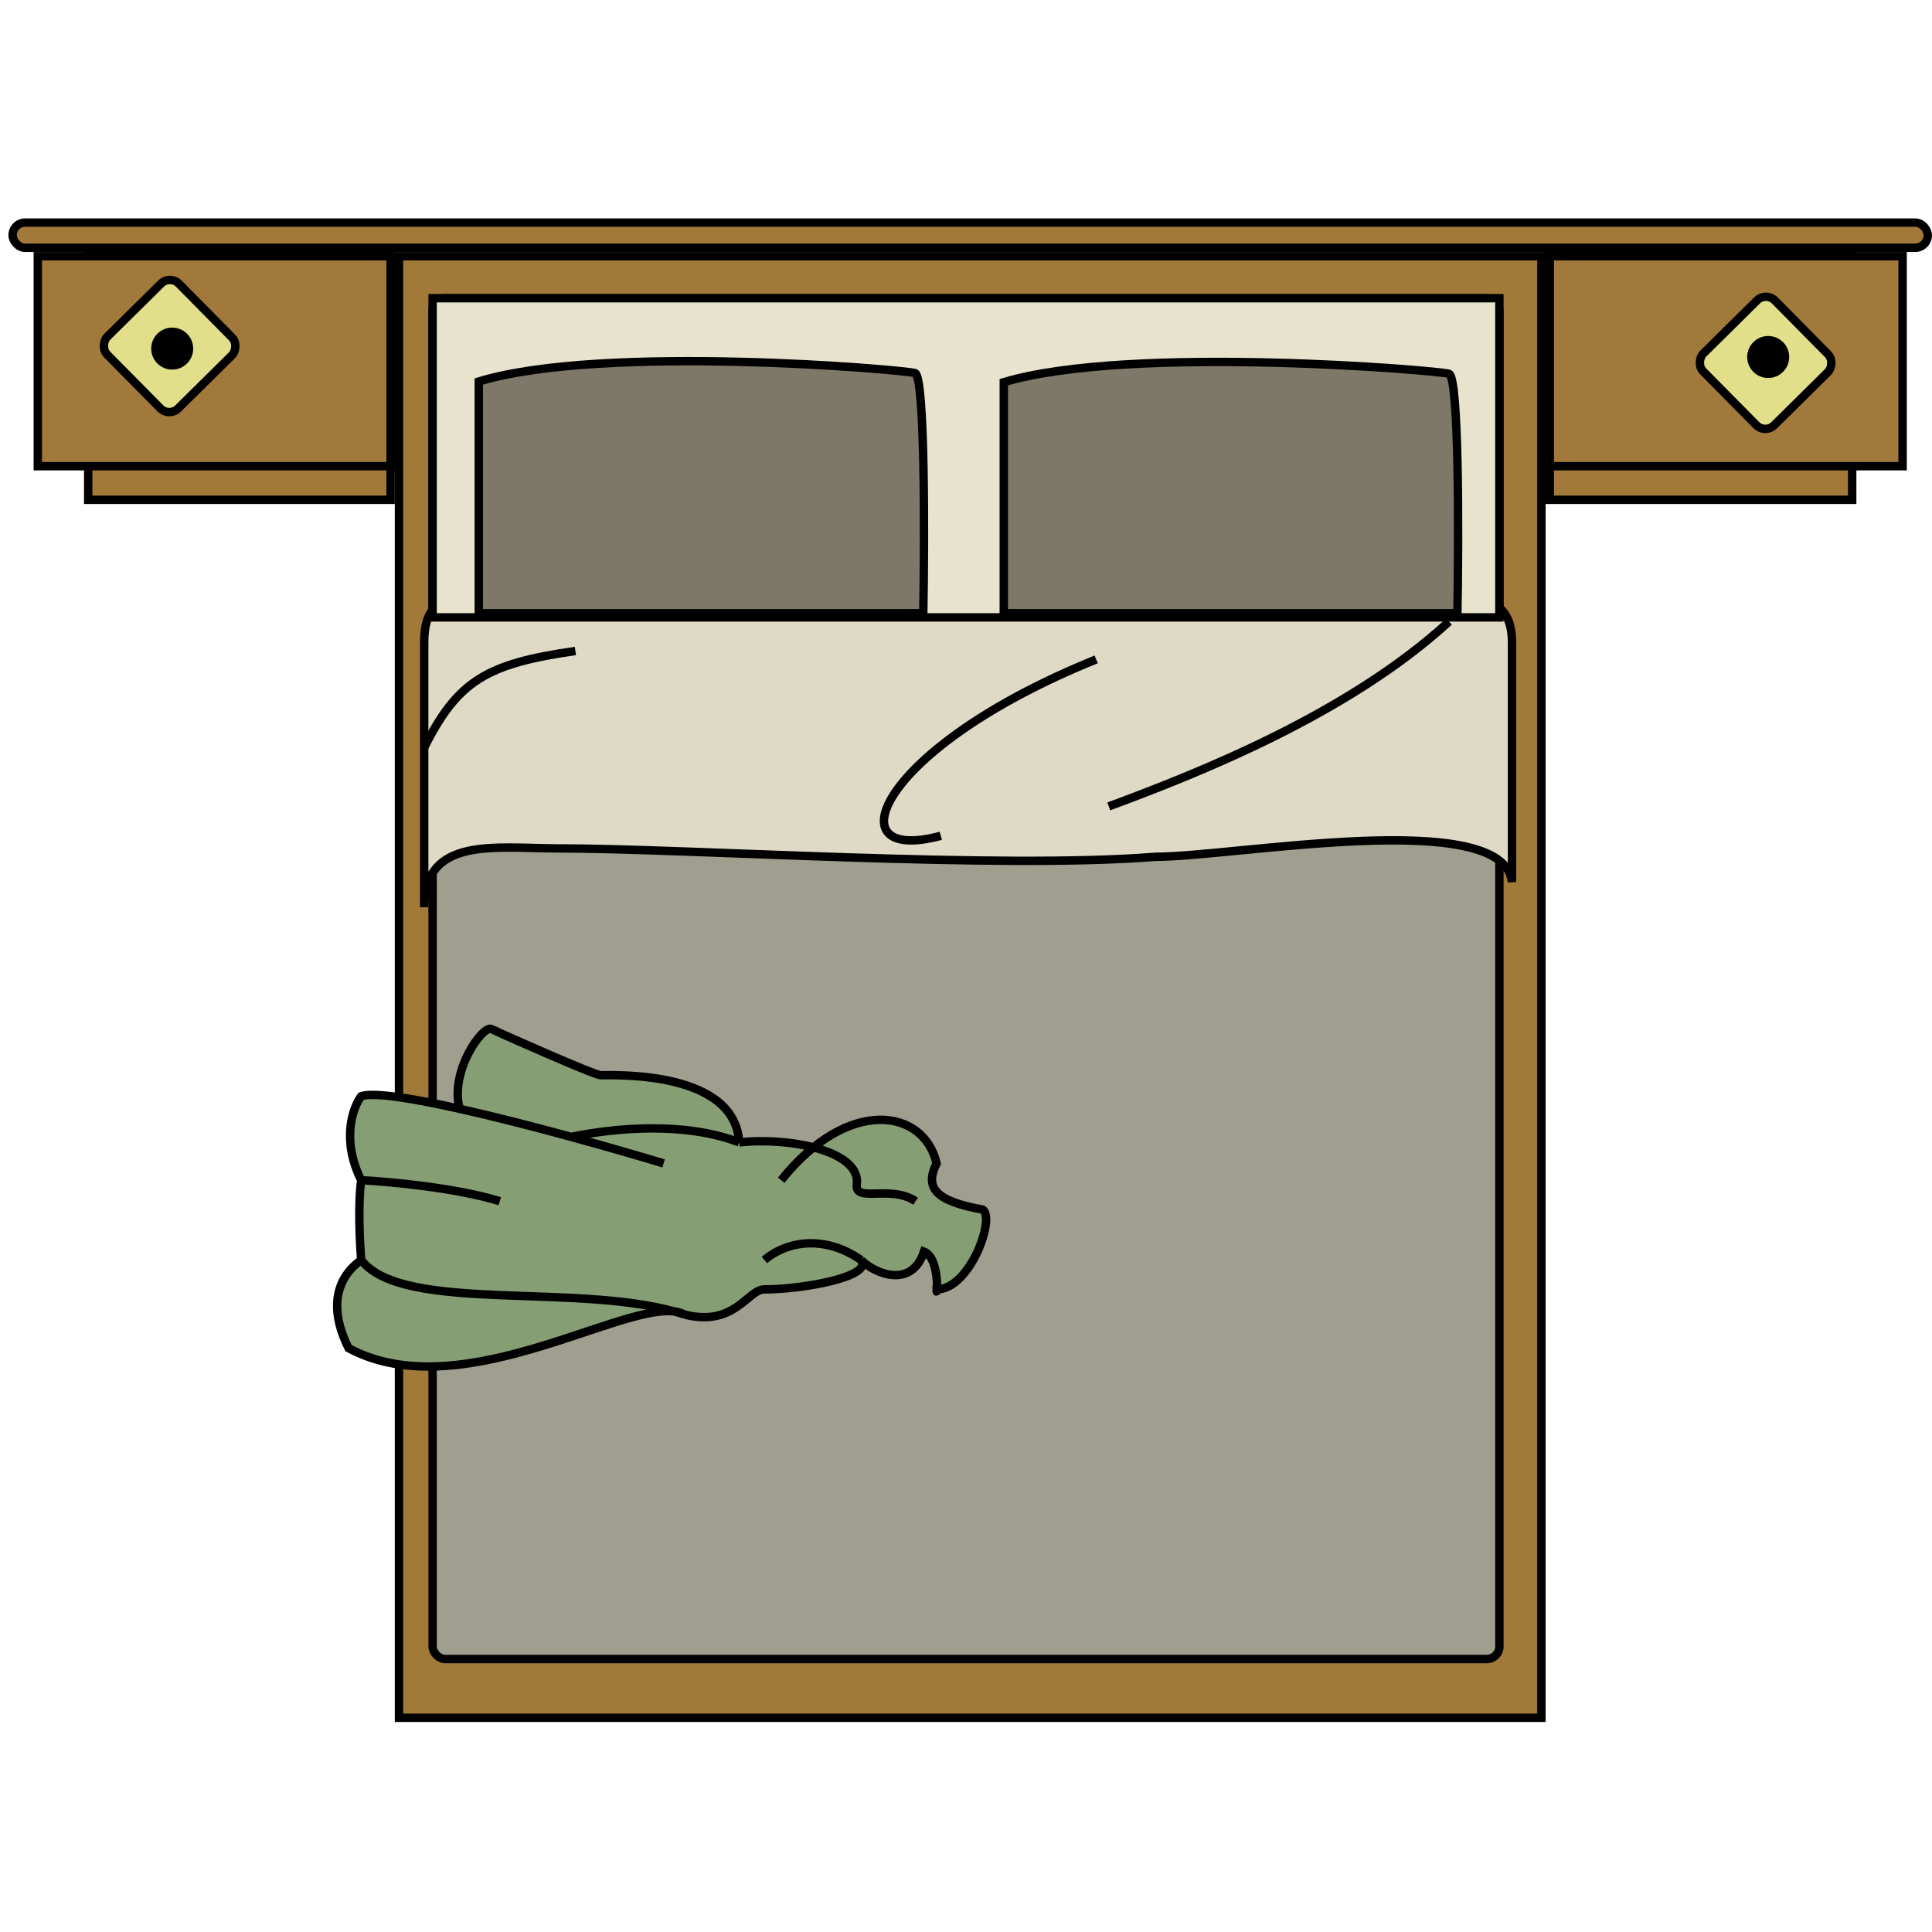 <svg width="230" height="230" viewBox="0 0 230 230" fill="none" xmlns="http://www.w3.org/2000/svg">
<rect x="47.5" y="30.5" width="136" height="174" fill="#A17939" stroke="black"/>
<rect x="51.5" y="35.5" width="127" height="162" rx="1.5" fill="#A09E8F" stroke="black"/>
<path d="M66.5 101C59 101 50.5 99.5 50.5 108V76.5C50.5 71 53.5 71 59 71H59H171.5C176 71 180 71 180 76.5V105C179 96 147 102 137.5 102C119 103.5 81.7 101 66.5 101Z" fill="#DFDAC6" stroke="black"/>
<path d="M10.5 30.5H46.5V59.5H10.5V30.5Z" fill="#A27939" stroke="black"/>
<path d="M184.5 59.5H220.5V30.5H184.5V59.5Z" fill="#A27939" stroke="black"/>
<rect x="4.5" y="30.5" width="42" height="25" fill="#A1793A" stroke="black"/>
<rect x="184.5" y="30.5" width="42" height="25" fill="#A1793A" stroke="black"/>
<rect x="1.5" y="26.5" width="228" height="3" rx="1.5" fill="#A27939" stroke="black"/>
<path d="M132 96C142.8 92 160.5 85 172.5 74" stroke="black"/>
<rect x="20.241" y="32.707" width="12" height="12" rx="1.5" transform="rotate(45.332 20.241 32.707)" fill="#E1DF89" stroke="black"/>
<path d="M130.5 78.5C104.5 89 99 103 112 99.5" stroke="black"/>
<rect x="210.241" y="34.707" width="12" height="12" rx="1.5" transform="rotate(45.332 210.241 34.707)" fill="#E1DF89" stroke="black"/>
<circle cx="210.5" cy="42.5" r="2.5" fill="black"/>
<circle cx="20.5" cy="41.5" r="2.5" fill="black"/>
<path d="M50.5 89C54.5 81 58 79 68.5 77.5" stroke="black"/>
<path d="M43 140.5C40.6 135.7 42 131.833 43 130.5C44.486 130.005 49.088 130.741 54.719 132C53.5 127.5 57.5 122 58.5 122.5C59.5 123 70.793 128 71.5 128C73.5 128 87.5 127.5 88 136C90.792 135.696 94.125 135.891 96.84 136.59C103.661 131.1 110.237 133.029 111.5 138.5C110 141.5 111.5 143 117 144C118.494 144.996 115.524 153.431 111.549 153.5C111.534 153.826 111.5 153.893 111.5 153.5C111.516 153.5 111.533 153.5 111.549 153.5C111.59 152.579 111.476 149.591 110 149C108.5 153.5 104.1 151.6 102.5 150C104 152 95.5 153.5 91 153.5C89 153.5 87.5 158 81.5 156.5C81.107 156.369 80.704 156.247 80.291 156.132C73.45 155.235 54.62 167.529 41.5 160.5C39 155.5 40.2 152 43 150C42.833 148 42.6 143.3 43 140.5Z" fill="#869E74"/>
<path d="M59.5 143C54.3 141.4 46.333 140.667 43 140.5M43 140.5C40.6 135.7 42 131.833 43 130.5C44.486 130.005 49.088 130.741 54.719 132M43 140.5C42.6 143.3 42.833 148 43 150M79 138.5C76.024 137.602 72.132 136.475 68 135.346M43 150C40.2 152 39 155.5 41.5 160.5C55.5 168 76 153.5 81.5 156.5M43 150C48 156.5 69.5 152.5 81.5 156.5M81.5 156.5C87.5 158 89 153.5 91 153.5C95.5 153.5 104 152 102.5 150M102.5 150C98.5 147.2 94 147.5 91 150M102.5 150C104.1 151.6 108.5 153.5 110 149C112 149.8 111.5 155 111.5 153.5C115.5 153.5 118.5 145 117 144C111.5 143 110 141.5 111.5 138.5C110 132 101 130.5 93 140.5M54.719 132C53.5 127.5 57.5 122 58.5 122.5C59.5 123 70.793 128 71.5 128C73.5 128 87.5 127.5 88 136M54.719 132C58.865 132.927 63.57 134.137 68 135.346M88 136C81.5 133.5 73.2 134.269 68 135.346M88 136C94 135.346 102.5 137 102 141C101.719 143.245 106 141 109 143" stroke="black"/>
<rect x="51.5" y="35.5" width="127" height="38" fill="#E7E3CC" stroke="black"/>
<path d="M57 73V45.419C71.699 40.906 107.761 44.015 108.937 44.416C110.113 44.818 110.08 63.639 109.917 73H57Z" fill="#7E7868" stroke="black"/>
<path d="M119.5 73V45.5C134.5 41 171.3 44.1 172.5 44.5C173.7 44.9 173.667 63.667 173.5 73H119.5Z" fill="#7E7868" stroke="black"/>
</svg>
